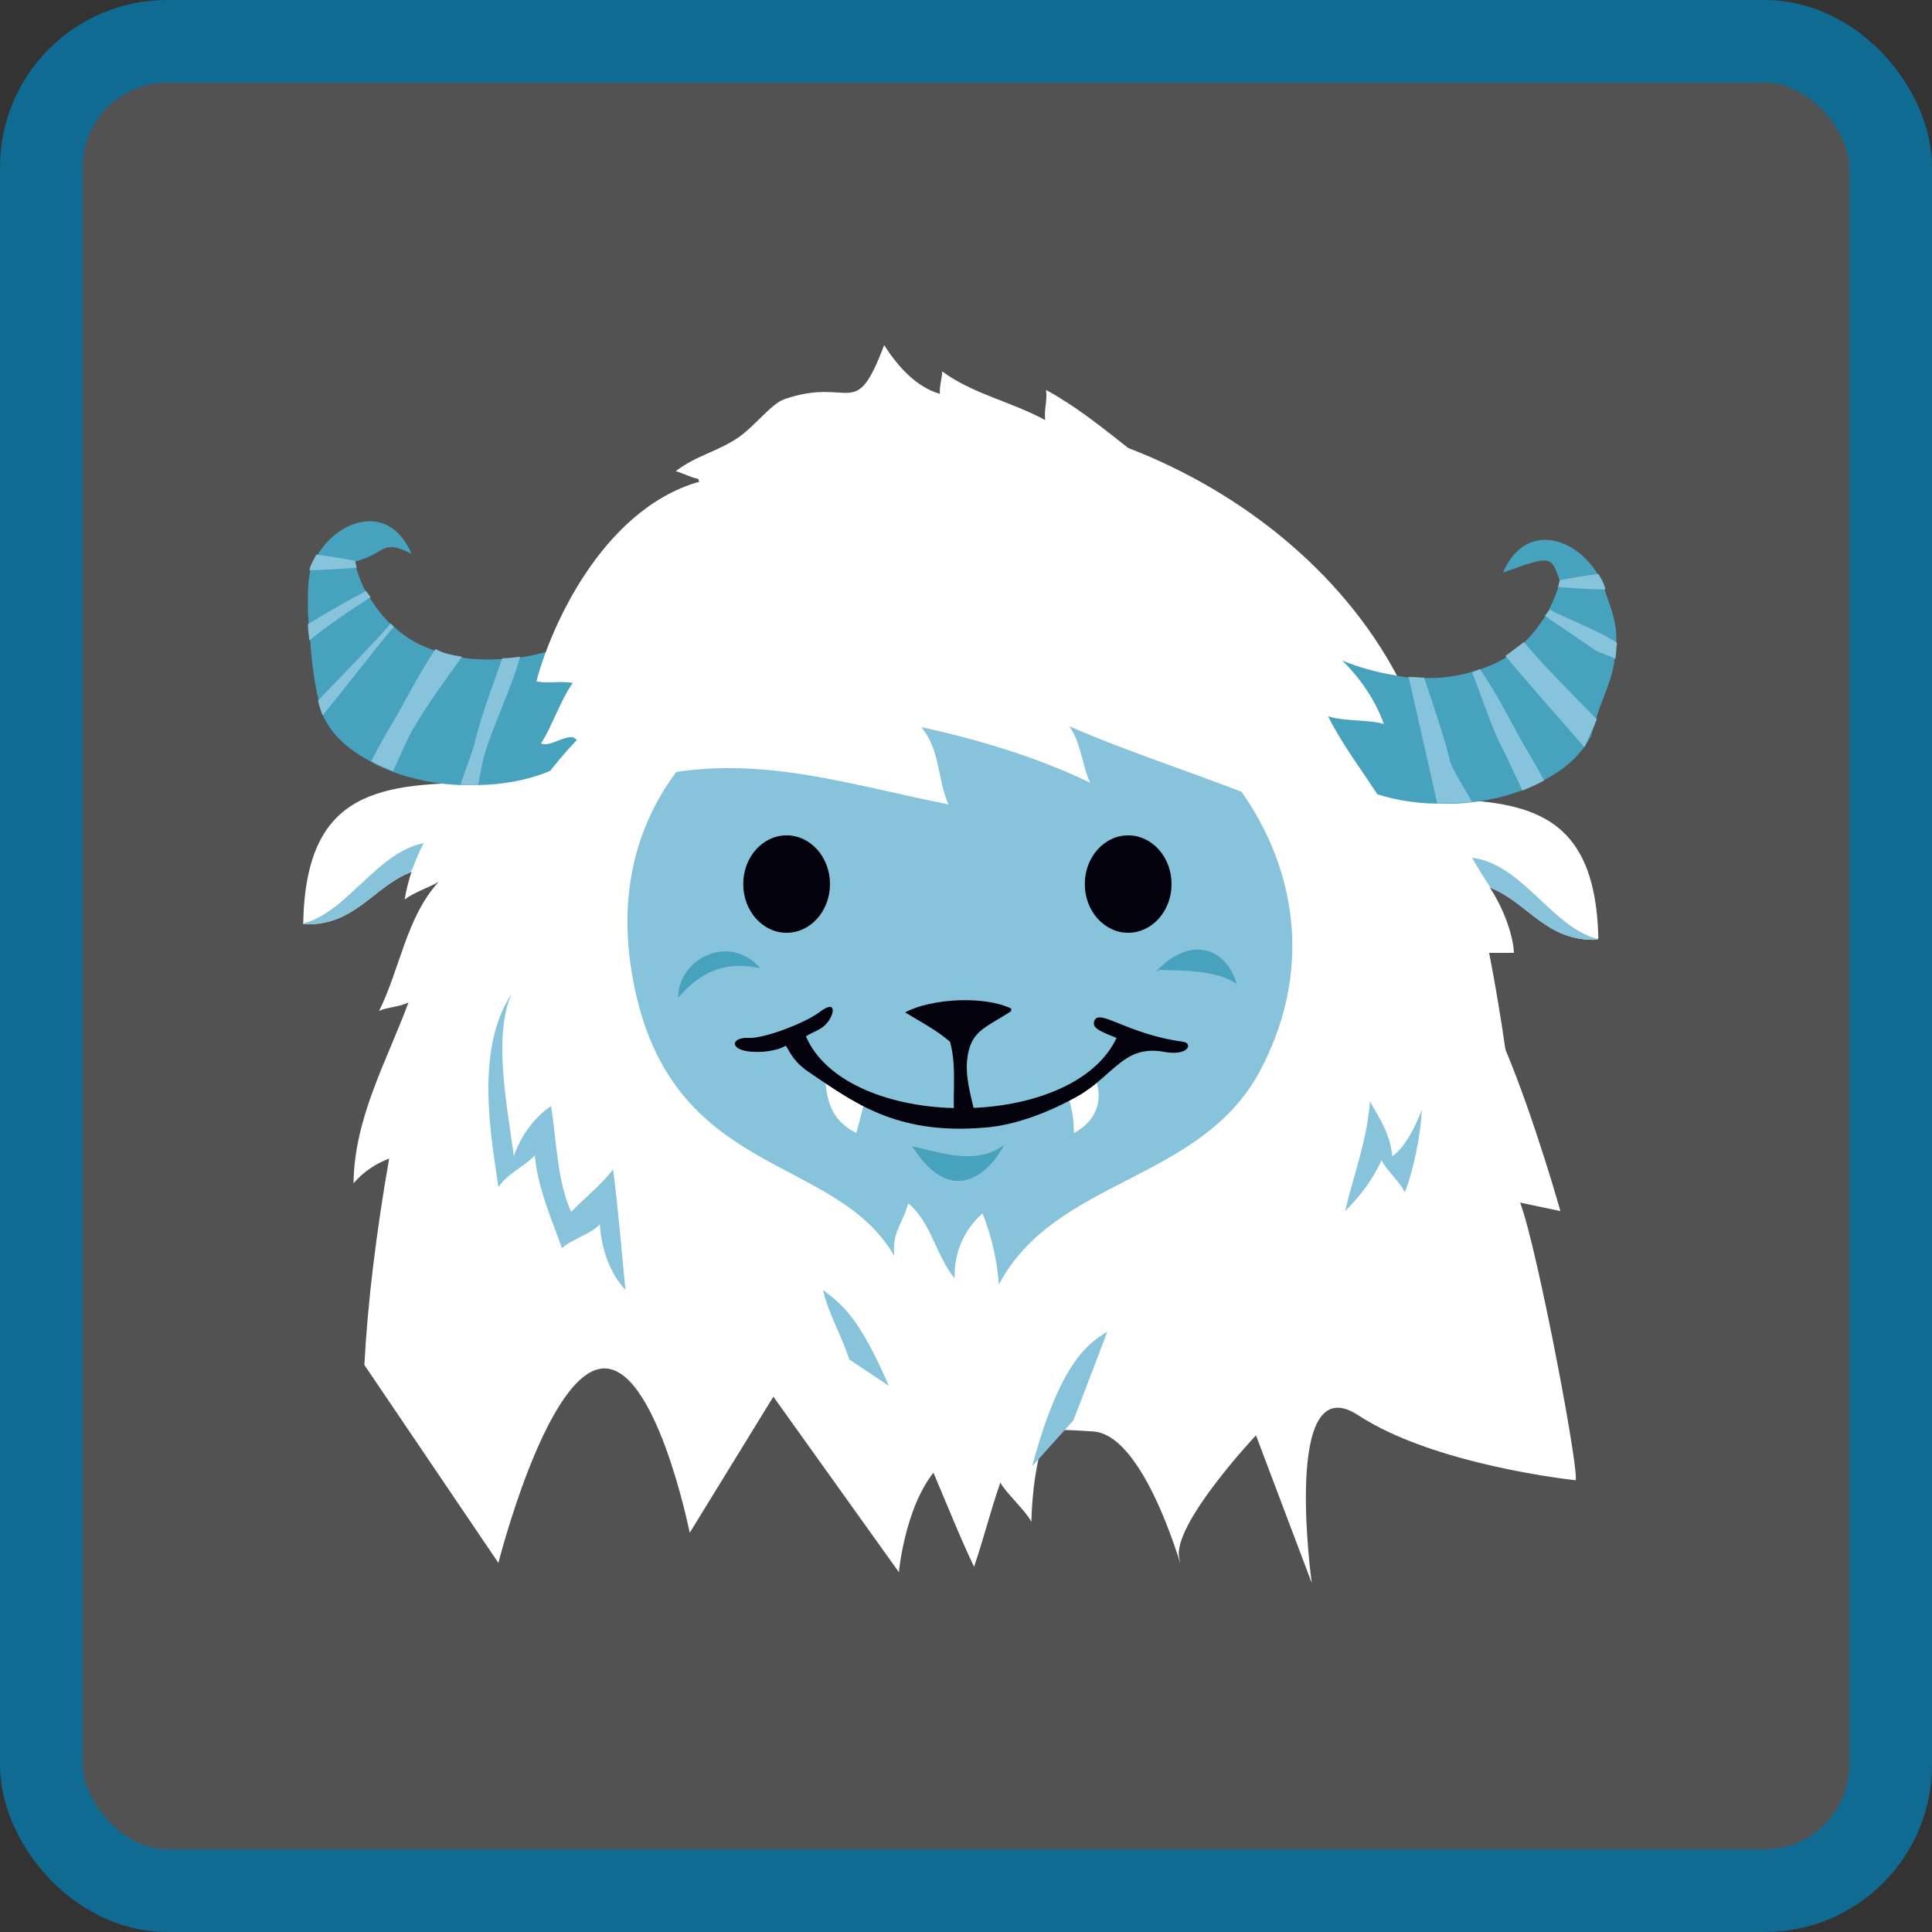 <?xml version="1.0" ?>
<svg xmlns="http://www.w3.org/2000/svg" viewBox="0 0 53.75 53.75">
	<rect x="0" y="0" width="53.75" height="53.75" fill="#333333" stroke="none"/>
	<style>
		.cls0 { fill: white; }
		.cls1 { fill: #87C3DB; }
		.cls2 { fill: #47A2BE; }
		.cls3 { fill: #03020C; }
	</style>
	<rect stroke="#106b93" x="1.15" y="1.15" width="51.45" height="51.45" stroke-width="2.3px" rx="3.5" ry="3.5" fill="#525252" />
	<g transform="scale(.68) translate(12.405 12.555)">
		<path name="mane1" d="M 27.446,51.547 C 27.858,50.345 28.112,49.27 28.524,48.099 C 28.651,48.416 29.633,49.333 29.791,49.713 C 29.855,47.308 30.425,44.746 31.947,44.177 L 22.946,41.899 C 24.562,43.765 24.404,45.758 25.006,48.068 C 25.038,47.53 25.228,46.929 25.259,46.518 C 25.957,48.004 26.717,50.029 27.446,51.547" class="cls0"/>
		<path name="ear_l1" d="M 52.957,25.891 C 50.865,25.986 50.105,24.372 48.584,23.771 C 47.918,23.518 47.126,23.423 46.016,23.74 L 45.446,20.133 C 49.851,20.133 52.862,20.418 52.989,25.828 C 52.957,25.859 52.957,25.859 52.957,25.891" class="cls0"/>
		<path name="ear_l2" d="M 52.957,25.892 C 50.865,25.987 50.105,24.373 48.584,23.772 C 48.33,23.393 48.076,22.982 47.823,22.539 C 49.883,22.792 51.087,25.386 52.957,25.86 C 52.957,25.86 52.957,25.86 52.957,25.892" class="cls1"/>
		<path name="ear_r1" d="M 0.001,25.259 C 2.092,25.354 2.853,23.741 4.374,23.14 C 5.04,22.887 5.832,22.792 6.941,23.108 L 7.543,19.47 C 3.138,19.47 0.127,19.755 0.001,25.164 C 0.001,25.196 0.001,25.228 0.001,25.259" class="cls0"/>
		<path name="ear_r2" d="M 0.001,25.258 C 2.092,25.353 2.853,23.74 4.374,23.139 C 4.628,22.759 4.881,22.348 5.135,21.905 C 3.075,22.158 1.87,24.752 0.001,25.226 C 0.001,25.195 0.001,25.226 0.001,25.258" class="cls1"/>
		<path name="mane2" d="M 24.371,51.768 L 19.236,44.587 L 15.814,50.155 C 15.814,50.155 14.387,43.037 12.137,43.448 C 9.887,43.86 7.986,51.389 7.986,51.389 L 2.503,43.29 C 2.63,40.823 2.978,37.912 3.517,34.844 C 2.947,35.066 2.471,35.382 2.059,35.856 C 2.091,33.167 3.422,30.858 4.309,28.454 C 3.961,28.644 3.454,28.644 3.105,28.802 C 3.961,27.094 4.214,24.974 5.545,23.519 C 5.197,23.741 4.563,23.93 4.151,24.247 C 4.69,21.02 7.13,19.185 8.873,16.813 C 10.141,14.06 11.599,11.656 13.215,9.79 C 13.722,8.809 14.736,7.923 15.782,7.449 C 15.909,7.354 16.035,7.259 16.194,7.164 C 16.194,7.101 16.162,7.038 16.162,7.038 C 15.845,6.974 15.56,6.816 15.243,6.721 C 16.067,6.089 16.923,5.931 17.779,5.361 C 18.476,4.887 19.141,3.969 19.68,3.779 C 22.437,2.83 22.564,4.76 23.768,1.565 C 24.275,2.356 25.036,3.273 26.05,3.558 C 26.019,3.273 26.145,2.862 26.145,2.641 C 27.381,3.558 28.966,3.874 30.36,4.633 C 30.297,4.254 30.455,3.811 30.392,3.4 C 31.565,4.032 32.674,4.918 33.751,5.772 C 38.6,7.639 42.815,11.118 45.002,15.579 C 46.08,17.793 46.967,20.229 47.664,22.76 C 48.805,23.677 49.502,25.512 49.534,26.429 C 49.186,26.429 48.869,26.429 48.52,26.429 C 48.774,27.726 48.995,29.055 49.186,30.384 C 50.39,33.262 51.436,36.995 51.436,36.995 L 49.788,36.647 C 50.517,38.577 52.323,48.225 52.038,48.004 C 52.038,48.004 46.302,47.403 43.164,45.347 C 40.026,43.29 41.263,52.211 41.263,52.211 L 38.981,46.169 C 38.981,46.169 35.526,49.839 35.843,51.199 C 36.16,52.559 34.607,46.169 32.325,46.011 C 30.043,45.853 27.73,45.853 26.209,47.245 C 24.656,48.605 24.371,51.768 24.371,51.768" class="cls0"/>
		<g name="horn_l">
			<path d="M 12.201,14.155 C 13.215,15.673 12.93,16.527 11.979,17.666 C 10.933,18.9 9.095,19.533 7.162,19.564 C 6.908,19.564 6.686,19.564 6.433,19.564 C 5.482,19.533 4.531,19.343 3.676,19.026 C 3.359,18.9 3.042,18.773 2.788,18.615 C 1.932,18.172 1.267,17.603 0.887,16.875 C 0.855,16.844 0.823,16.78 0.823,16.717 C 0.76,16.559 0.696,16.369 0.633,16.116 C 0.475,15.452 0.348,14.566 0.284,13.649 C 0.253,13.427 0.253,13.206 0.221,12.984 C 0.158,12.067 0.189,11.244 0.284,10.801 C 0.284,10.738 0.316,10.707 0.316,10.675 C 0.38,10.485 0.475,10.327 0.57,10.169 C 1.457,8.682 3.517,7.986 4.436,10.105 C 3.2,9.473 3.422,10.074 2.123,10.422 L 2.091,10.422 C 2.123,10.517 2.154,10.643 2.186,10.738 C 2.281,11.055 2.408,11.371 2.566,11.656 C 2.598,11.75 2.661,11.845 2.725,11.909 C 2.978,12.32 3.264,12.668 3.58,12.984 C 3.612,13.016 3.676,13.079 3.739,13.111 C 4.214,13.554 4.785,13.87 5.387,14.06 C 5.736,14.186 6.116,14.281 6.496,14.345 C 7.035,14.439 7.574,14.439 8.144,14.408 C 8.398,14.408 8.62,14.376 8.873,14.345 C 10.109,14.155 11.313,13.712 12.391,13.047 L 12.201,14.155" class="cls2"/>
			<path d="M 2.124,10.39 C 1.617,10.295 1.079,10.201 0.54,10.137 C 0.445,10.295 0.35,10.485 0.286,10.643 C 0.286,10.675 0.255,10.738 0.255,10.77 C 0.888,10.77 1.617,10.707 2.188,10.675 L 2.124,10.39" class="cls1"/>
			<path d="M 2.569,11.625 C 1.903,11.973 1.016,12.479 0.192,12.985 C 0.192,13.206 0.224,13.428 0.255,13.649 C 0.414,13.523 0.572,13.396 0.731,13.269 C 1.365,12.795 2.062,12.32 2.759,11.878 L 2.569,11.625" class="cls1"/>
			<path d="M 3.71,13.077 C 2.918,14.026 1.777,15.513 0.794,16.715 C 0.731,16.557 0.668,16.367 0.604,16.114 C 1.65,15.007 2.886,13.773 3.583,12.951 C 3.615,13.014 3.678,13.046 3.71,13.077" class="cls1"/>
			<path d="M 6.496,14.313 C 5.798,15.294 5.07,16.274 4.467,17.318 C 4.246,17.698 3.992,18.331 3.675,18.995 C 3.358,18.868 3.041,18.742 2.788,18.584 C 3.168,17.824 3.58,17.128 3.834,16.717 C 4.277,15.926 4.816,14.882 5.418,13.997 C 5.735,14.186 6.115,14.25 6.496,14.313" class="cls1"/>
			<path d="M 8.873,14.312 C 8.524,15.609 7.763,17.128 7.415,18.33 C 7.32,18.646 7.256,19.089 7.161,19.563 C 6.908,19.563 6.686,19.563 6.432,19.563 C 6.654,18.867 6.939,18.203 7.034,17.76 C 7.32,16.59 7.763,15.482 8.144,14.375 C 8.397,14.375 8.619,14.344 8.873,14.312" class="cls1"/>
		</g>
		<g name="horn_r">
			<path d="M 41.326,14.915 C 40.312,16.434 40.597,17.288 41.548,18.427 C 42.594,19.661 44.432,20.293 46.365,20.325 C 46.619,20.325 46.841,20.325 47.094,20.325 C 48.045,20.293 48.996,20.103 49.851,19.787 C 50.168,19.661 50.485,19.534 50.739,19.376 C 51.594,18.933 52.26,18.364 52.64,17.636 C 52.672,17.604 52.704,17.541 52.704,17.478 C 52.767,17.32 52.831,17.13 52.894,16.877 C 53.052,16.212 53.559,15.327 53.654,14.409 C 53.686,14.188 53.686,13.966 53.718,13.745 C 53.781,12.828 53.369,12.005 53.242,11.562 C 53.242,11.499 53.211,11.467 53.211,11.436 C 53.147,11.246 53.052,11.088 52.957,10.93 C 52.07,9.443 50.01,8.747 49.091,10.866 C 51.056,10.17 51.056,10.17 51.404,11.183 L 51.436,11.183 C 51.404,11.277 51.373,11.404 51.341,11.499 C 51.246,11.815 51.087,12.132 50.961,12.416 C 50.929,12.511 50.866,12.606 50.802,12.669 C 50.549,13.081 50.263,13.429 49.947,13.745 C 49.915,13.777 49.851,13.84 49.82,13.871 C 49.344,14.314 48.774,14.631 48.172,14.82 C 47.823,14.947 47.443,15.042 47.062,15.105 C 46.524,15.2 45.985,15.2 45.415,15.168 C 45.161,15.168 44.939,15.137 44.686,15.074 C 43.45,14.884 42.245,14.441 41.168,13.808 L 41.326,14.915" class="cls2"/>
			<path d="M 51.343,11.466 C 51.913,11.498 52.61,11.561 53.276,11.561 C 53.276,11.498 53.244,11.466 53.244,11.434 C 53.181,11.245 53.085,11.086 52.99,10.928 C 52.452,10.992 51.913,11.086 51.406,11.181 L 51.343,11.466" class="cls1"/>
			<path d="M 50.803,12.638 C 51.469,13.113 52.166,13.556 52.832,14.03 C 52.99,14.157 53.529,14.283 53.687,14.41 C 53.719,14.188 53.719,13.967 53.751,13.746 C 52.927,13.208 51.627,12.733 50.994,12.385 L 50.803,12.638" class="cls1"/>
			<path d="M 49.947,13.713 C 50.612,14.536 51.848,15.77 52.926,16.877 L 52.419,18.016 C 51.373,16.814 49.947,15.2 49.186,14.283 L 49.947,13.713" class="cls1"/>
			<path d="M 48.14,14.822 C 48.742,15.676 49.281,16.72 49.724,17.542 C 49.946,17.954 50.39,18.65 50.77,19.377 C 50.485,19.535 50.2,19.662 49.883,19.788 C 49.566,19.124 49.281,18.491 49.091,18.112 C 48.71,17.448 48.267,16.087 47.823,14.948 L 48.14,14.822" class="cls1"/>
			<path d="M 47.824,20.261 C 47.475,19.628 46.968,18.869 46.905,18.521 C 46.715,17.699 46.239,16.307 45.859,15.168 L 45.827,15.168 L 45.225,15.136 C 45.701,17.256 46.334,20.008 46.398,20.324 L 47.824,20.261" class="cls1"/>
		</g>
		<path name="beard1" d="M 8.525,28.107 C 7.764,29.815 8.335,32.662 8.62,34.75 C 8.873,33.959 9.444,33.168 10.141,32.694 C 10.363,34.117 10.395,35.794 10.965,37.028 C 11.504,36.458 12.201,35.921 12.677,35.288 C 12.867,36.68 13.025,38.609 13.184,40.223 C 12.55,39.527 12.201,38.578 12.138,37.534 C 11.757,37.945 10.933,38.167 10.585,38.515 C 10.141,37.249 9.602,36.079 9.476,34.718 C 9.064,35.161 8.366,35.446 7.986,36.015 C 7.701,33.991 7.004,30.416 8.525,28.107" class="cls1"/>
		<path name="beard2" d="M 45.765,32.852 C 45.765,32.852 45.258,34.276 44.561,34.75 C 44.466,33.833 44.054,33.232 43.642,32.505 C 43.547,34.023 42.976,35.51 42.628,36.996 C 43.23,36.395 43.769,35.7 44.117,34.909 C 44.307,35.32 44.909,35.826 45.068,36.237 C 45.416,35.383 45.733,33.801 45.765,32.852" class="cls1"/>
		<path name="face" d="M 13.501,27.568 C 11.568,17.476 21.868,12.351 30.393,14.439 C 37.619,16.211 43.101,23.835 39.14,31.269 C 36.7,35.824 30.773,35.634 28.46,40.0 C 28.396,38.987 28.143,37.975 27.794,37.089 C 27.034,37.754 26.622,38.703 26.653,39.747 C 25.924,38.892 25.671,37.406 24.752,36.678 C 24.53,37.532 24.086,37.817 24.181,38.829 C 21.741,34.59 15.022,35.697 13.501,27.568" class="cls1"/>
		<path name="mane3" d="M 16.165,7.164 C 12.172,8.334 10.08,13.237 9.541,15.325 C 10.048,15.42 10.555,15.294 11.031,15.388 C 10.524,16.084 10.143,17.255 9.731,17.856 C 10.08,18.077 10.936,17.318 11.189,17.729 C 9.921,19.058 8.559,20.925 8.178,22.696 C 11.76,22.19 14.358,17.919 15.119,14.629 L 16.165,7.164" class="cls0"/>
		<path name="mane4" d="M 38.412,12.668 C 40.948,12.605 43.388,14.756 44.212,17.065 C 43.578,16.875 42.596,16.97 41.93,16.749 C 42.849,18.584 44.212,19.975 44.973,21.873 C 42.532,21.272 37.937,18.773 38.222,15.926 L 38.412,12.668" class="cls0"/>
		<path name="beard3" d="M 23.96,44.144 C 22.756,41.36 22.059,40.822 21.266,40.221 C 21.488,41.202 22.027,42.088 22.344,43.068 L 23.96,44.144" class="cls1"/>
		<path name="beard4" d="M 29.823,47.435 C 30.964,43.196 32.105,42.405 32.897,41.93 C 32.897,41.93 31.883,44.619 31.503,45.568 L 29.823,47.435" class="cls1"/>
		<path name="mane5" d="M 12.71,19.66 C 17.622,17.952 21.647,19.407 26.401,20.356 C 25.925,19.28 26.084,18.173 25.291,17.193 C 27.605,17.699 30.045,18.426 32.2,19.47 C 31.852,18.743 31.852,17.889 31.345,17.161 C 34.197,18.395 37.144,19.28 39.997,20.483 C 40.218,10.455 17.083,8.24 13.09,16.402 L 12.71,19.66" class="cls0"/>
		<path name="nose" d="M 28.967,28.708 C 27.858,28.17 25.671,28.297 24.626,28.866 C 25.196,29.214 25.925,29.594 26.464,30.068 C 26.717,30.985 26.591,31.934 26.622,32.852 C 26.876,32.757 27.193,32.757 27.446,32.852 C 27.288,32.188 27.098,31.492 27.161,30.827 C 27.288,29.625 27.858,29.53 28.936,28.834 C 28.967,28.866 28.967,28.708 28.967,28.708" class="cls3"/>
		<path name="tooth1" d="M 22.947,32.566 C 22.82,33.104 22.63,33.8 22.63,33.8 C 21.489,33.23 21.426,32.313 21.331,31.427 C 21.648,31.649 21.965,31.902 22.313,32.123 C 22.503,32.313 22.725,32.44 22.947,32.566" class="cls0"/>
		<path name="tooth2" d="M 32.357,31.459 C 32.769,32.313 32.515,33.293 31.533,33.799 C 31.533,33.325 31.47,32.629 31.184,32.123 C 31.628,31.901 32.008,31.68 32.357,31.459" class="cls0"/>
		<path name="smile" d="M 32.358,29.245 C 32.294,29.498 32.548,29.624 33.277,29.909 C 31.47,33.768 22.248,33.737 20.568,29.846 C 20.79,29.688 21.17,29.593 21.392,29.34 C 21.709,29.023 21.899,28.264 21.107,28.865 C 20.568,29.276 18.888,29.941 18.223,29.909 C 17.557,29.877 17.43,30.32 18.128,30.447 C 18.666,30.542 19.395,30.447 19.744,30.225 C 19.871,30.384 19.997,30.826 20.631,31.269 C 22.47,32.503 24.213,33.895 27.889,33.578 C 29.188,33.484 30.678,32.883 31.819,32.218 C 32.738,31.649 33.213,30.953 33.942,30.605 C 34.291,30.447 34.703,30.384 35.21,30.478 C 36.224,30.668 36.414,30.13 36.002,30.067 C 33.657,29.751 32.516,28.644 32.358,29.245" class="cls3"/>
		<path name="chin" d="M 24.913,34.337 C 26.117,34.622 27.607,35.128 28.684,34.274 C 28.145,35.349 26.561,36.963 24.913,34.337" class="cls2"/>
		<path name="cheek1" d="M 15.34,28.264 C 16.069,27.442 17.02,26.683 18.7,27.062 C 17.464,25.607 15.34,26.651 15.34,28.264" class="cls2"/>
		<path name="cheek2" d="M 34.862,27.22 C 36.352,25.639 37.778,26.271 38.19,27.695 C 37.366,27.126 35.971,27.157 35.02,27.126 L 34.862,27.22" class="cls2"/>
		<path name="eye1" d="M 19.777,25.608 C 20.758,25.608 21.552,24.715 21.552,23.615 C 21.552,22.514 20.758,21.622 19.777,21.622 C 18.797,21.622 18.003,22.514 18.003,23.615 C 18.003,24.715 18.797,25.608 19.777,25.608" class="cls3"/>
		<path name="eye2" d="M 33.752,25.608 C 34.732,25.608 35.527,24.715 35.527,23.615 C 35.527,22.514 34.732,21.622 33.752,21.622 C 32.772,21.622 31.977,22.514 31.977,23.615 C 31.977,24.715 32.772,25.608 33.752,25.608" class="cls3"/>
	</g>
</svg>
